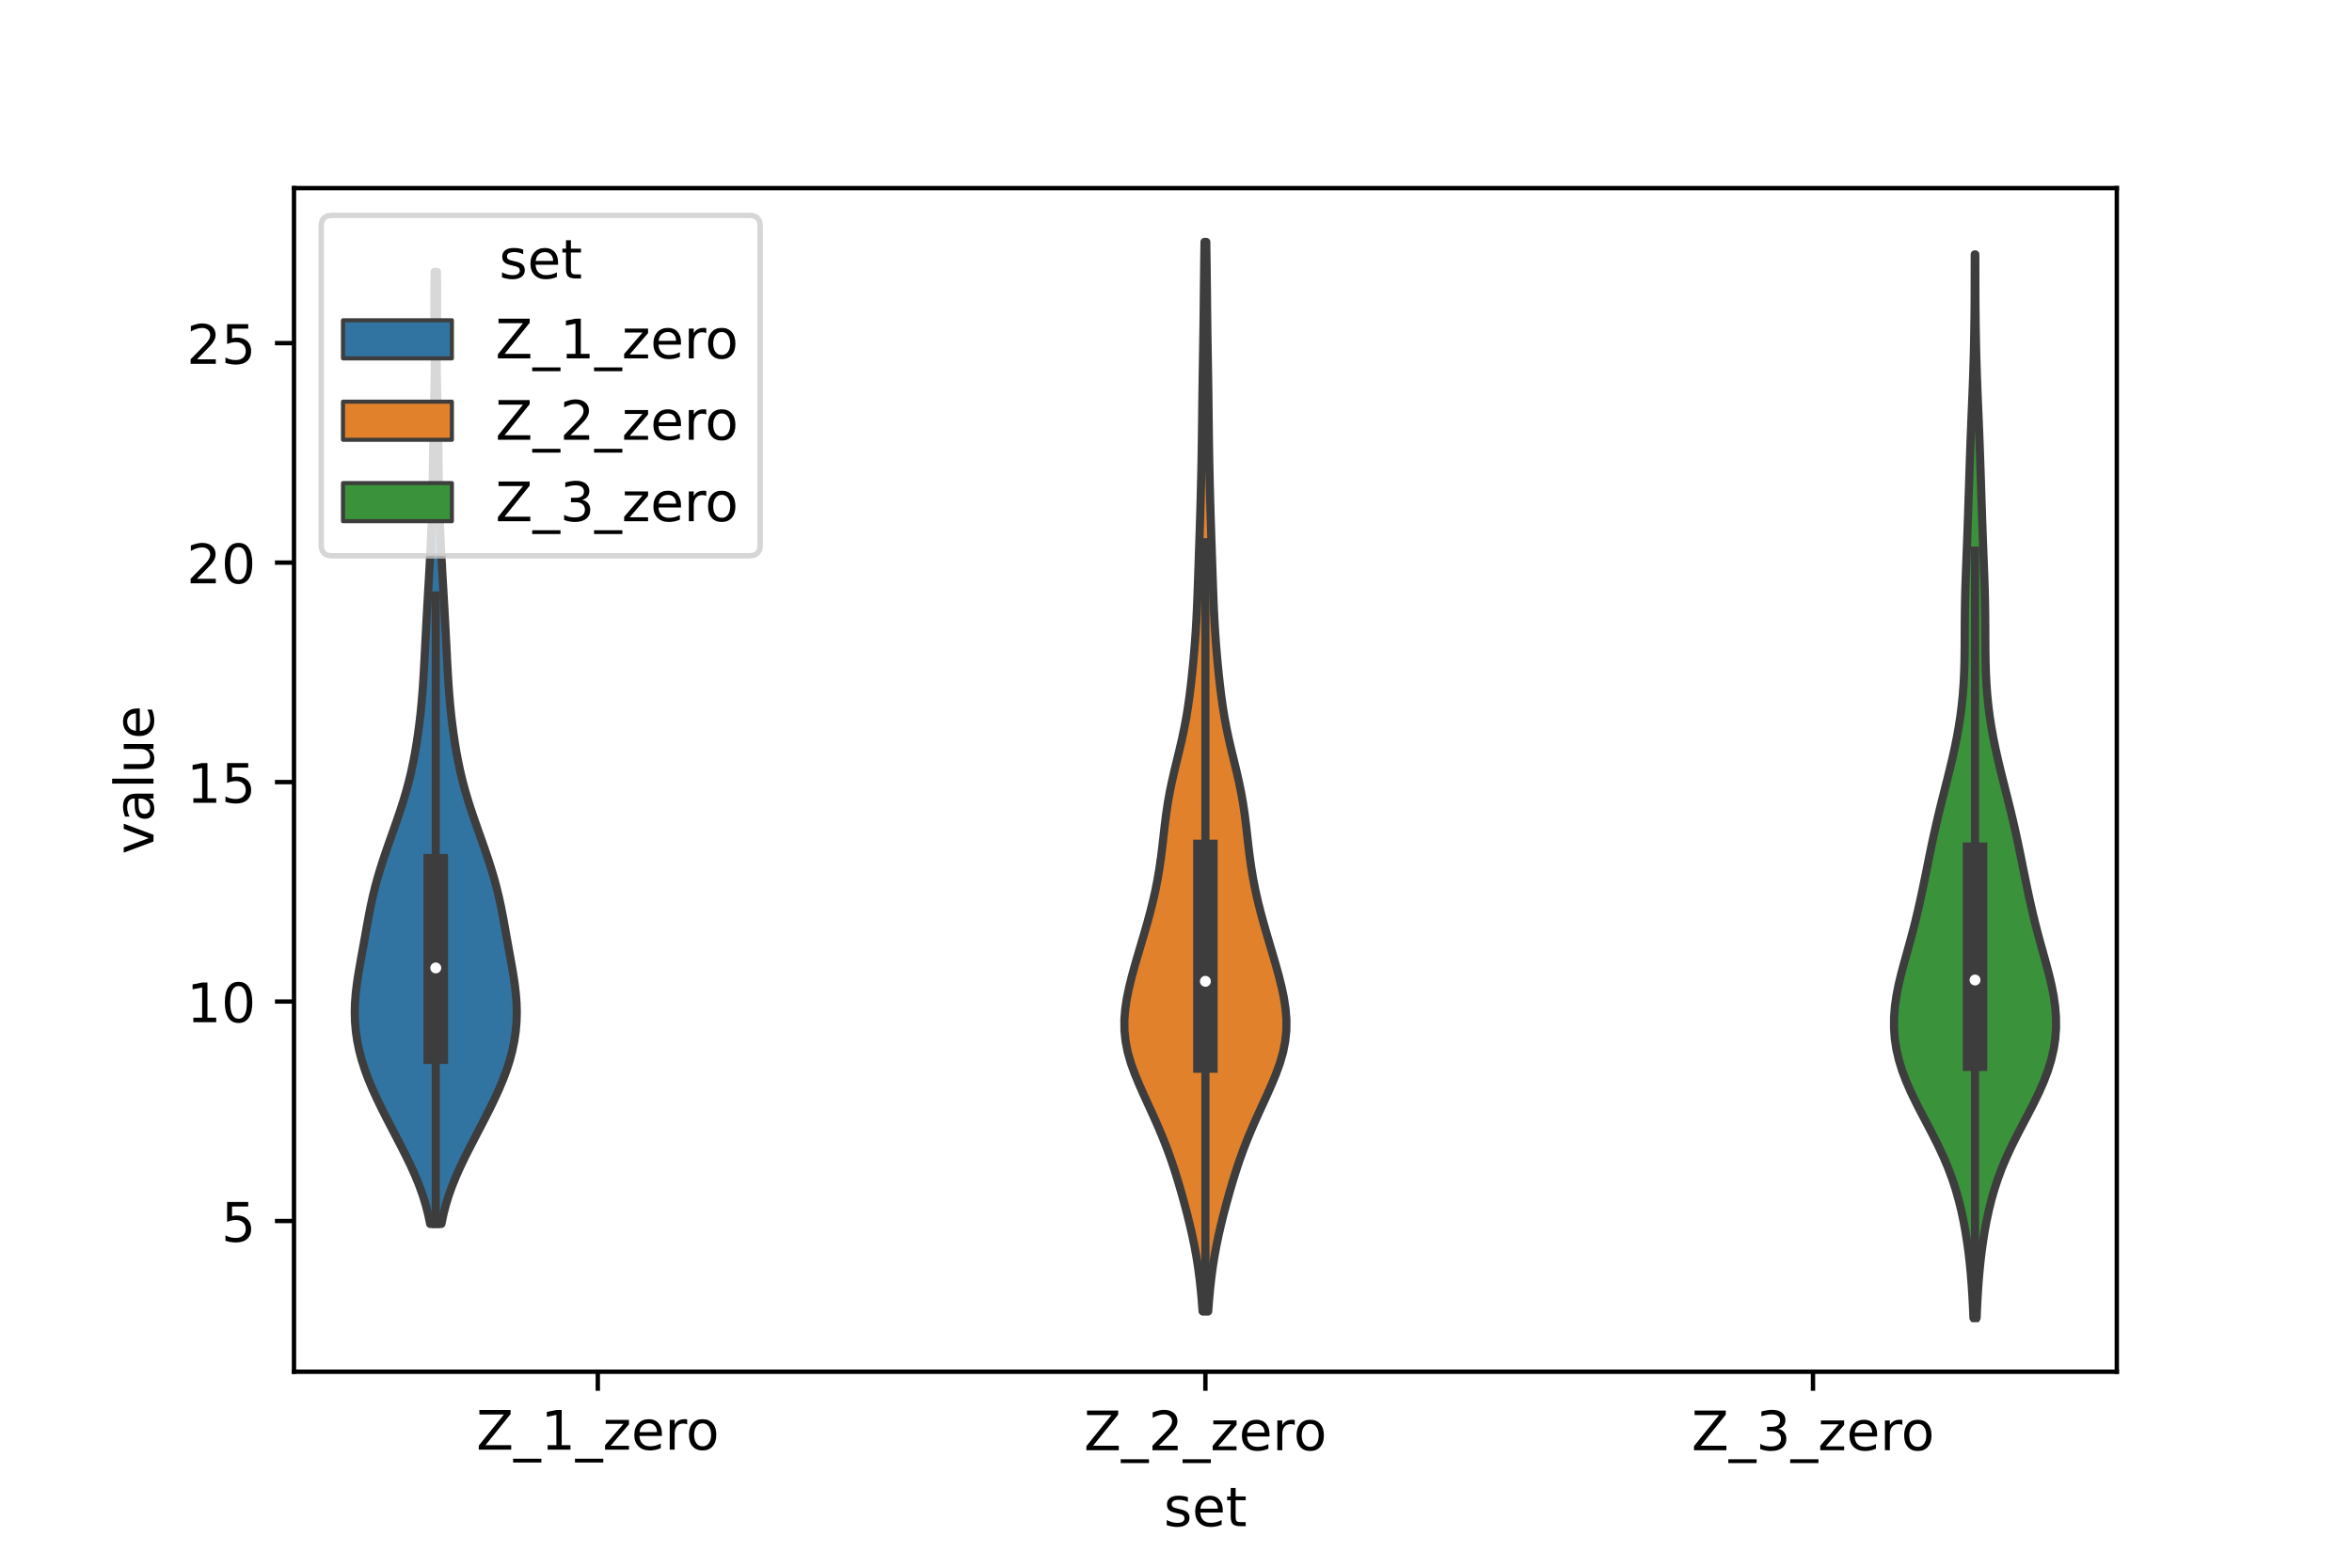 <?xml version="1.0" encoding="utf-8" standalone="no"?>
<!DOCTYPE svg PUBLIC "-//W3C//DTD SVG 1.1//EN"
  "http://www.w3.org/Graphics/SVG/1.1/DTD/svg11.dtd">
<!-- Created with matplotlib (https://matplotlib.org/) -->
<svg height="288pt" version="1.1" viewBox="0 0 432 288" width="432pt" xmlns="http://www.w3.org/2000/svg" xmlns:xlink="http://www.w3.org/1999/xlink">
 <defs>
  <style type="text/css">*{stroke-linecap:butt;stroke-linejoin:round;}</style>
 </defs>
 <g id="figure_1">
  <g id="patch_1">
   <path d="M 0 288 
L 432 288 
L 432 0 
L 0 0 
z
" style="fill:#ffffff;"/>
  </g>
  <g id="axes_1">
   <g id="patch_2">
    <path d="M 54 252 
L 388.8 252 
L 388.8 34.56 
L 54 34.56 
z
" style="fill:#ffffff;"/>
   </g>
   <g id="PolyCollection_1">
    <defs>
     <path d="M 81.072 -63.149 
L 79.008 -63.149 
L 78.637 -64.916 
L 78.182 -66.682 
L 77.636 -68.449 
L 77.001 -70.216 
L 76.281 -71.982 
L 75.487 -73.749 
L 74.635 -75.516 
L 73.743 -77.282 
L 72.828 -79.049 
L 71.907 -80.816 
L 70.993 -82.582 
L 70.101 -84.349 
L 69.244 -86.116 
L 68.437 -87.882 
L 67.695 -89.649 
L 67.033 -91.416 
L 66.462 -93.183 
L 65.992 -94.949 
L 65.626 -96.716 
L 65.365 -98.483 
L 65.211 -100.249 
L 65.16 -102.016 
L 65.208 -103.783 
L 65.345 -105.549 
L 65.558 -107.316 
L 65.826 -109.083 
L 66.128 -110.849 
L 66.446 -112.616 
L 66.766 -114.383 
L 67.081 -116.149 
L 67.396 -117.916 
L 67.72 -119.683 
L 68.068 -121.45 
L 68.451 -123.216 
L 68.881 -124.983 
L 69.36 -126.75 
L 69.888 -128.516 
L 70.457 -130.283 
L 71.057 -132.05 
L 71.676 -133.816 
L 72.302 -135.583 
L 72.921 -137.35 
L 73.521 -139.116 
L 74.089 -140.883 
L 74.615 -142.65 
L 75.092 -144.416 
L 75.518 -146.183 
L 75.896 -147.95 
L 76.23 -149.717 
L 76.526 -151.483 
L 76.79 -153.25 
L 77.024 -155.017 
L 77.23 -156.783 
L 77.407 -158.55 
L 77.559 -160.317 
L 77.689 -162.083 
L 77.801 -163.85 
L 77.901 -165.617 
L 77.994 -167.383 
L 78.084 -169.15 
L 78.174 -170.917 
L 78.265 -172.683 
L 78.36 -174.45 
L 78.458 -176.217 
L 78.559 -177.984 
L 78.662 -179.75 
L 78.764 -181.517 
L 78.865 -183.284 
L 78.963 -185.05 
L 79.056 -186.817 
L 79.144 -188.584 
L 79.224 -190.35 
L 79.295 -192.117 
L 79.356 -193.884 
L 79.407 -195.65 
L 79.446 -197.417 
L 79.476 -199.184 
L 79.5 -200.95 
L 79.521 -202.717 
L 79.543 -204.484 
L 79.569 -206.25 
L 79.6 -208.017 
L 79.637 -209.784 
L 79.679 -211.551 
L 79.723 -213.317 
L 79.766 -215.084 
L 79.804 -216.851 
L 79.834 -218.617 
L 79.854 -220.384 
L 79.862 -222.151 
L 79.86 -223.917 
L 79.848 -225.684 
L 79.83 -227.451 
L 79.811 -229.217 
L 79.796 -230.984 
L 79.789 -232.751 
L 79.793 -234.517 
L 79.808 -236.284 
L 79.833 -238.051 
L 80.247 -238.051 
L 80.247 -238.051 
L 80.272 -236.284 
L 80.287 -234.517 
L 80.291 -232.751 
L 80.284 -230.984 
L 80.269 -229.217 
L 80.25 -227.451 
L 80.232 -225.684 
L 80.22 -223.917 
L 80.218 -222.151 
L 80.226 -220.384 
L 80.246 -218.617 
L 80.276 -216.851 
L 80.314 -215.084 
L 80.357 -213.317 
L 80.401 -211.551 
L 80.443 -209.784 
L 80.48 -208.017 
L 80.511 -206.25 
L 80.537 -204.484 
L 80.559 -202.717 
L 80.58 -200.95 
L 80.604 -199.184 
L 80.634 -197.417 
L 80.673 -195.65 
L 80.724 -193.884 
L 80.785 -192.117 
L 80.856 -190.35 
L 80.936 -188.584 
L 81.024 -186.817 
L 81.117 -185.05 
L 81.215 -183.284 
L 81.316 -181.517 
L 81.418 -179.75 
L 81.521 -177.984 
L 81.622 -176.217 
L 81.72 -174.45 
L 81.815 -172.683 
L 81.906 -170.917 
L 81.996 -169.15 
L 82.086 -167.383 
L 82.179 -165.617 
L 82.279 -163.85 
L 82.391 -162.083 
L 82.521 -160.317 
L 82.673 -158.55 
L 82.85 -156.783 
L 83.056 -155.017 
L 83.29 -153.25 
L 83.554 -151.483 
L 83.85 -149.717 
L 84.184 -147.95 
L 84.562 -146.183 
L 84.988 -144.416 
L 85.465 -142.65 
L 85.991 -140.883 
L 86.559 -139.116 
L 87.159 -137.35 
L 87.778 -135.583 
L 88.404 -133.816 
L 89.023 -132.05 
L 89.623 -130.283 
L 90.192 -128.516 
L 90.72 -126.75 
L 91.199 -124.983 
L 91.629 -123.216 
L 92.012 -121.45 
L 92.36 -119.683 
L 92.684 -117.916 
L 92.999 -116.149 
L 93.314 -114.383 
L 93.634 -112.616 
L 93.952 -110.849 
L 94.254 -109.083 
L 94.522 -107.316 
L 94.735 -105.549 
L 94.872 -103.783 
L 94.92 -102.016 
L 94.869 -100.249 
L 94.715 -98.483 
L 94.454 -96.716 
L 94.088 -94.949 
L 93.618 -93.183 
L 93.047 -91.416 
L 92.385 -89.649 
L 91.643 -87.882 
L 90.836 -86.116 
L 89.979 -84.349 
L 89.087 -82.582 
L 88.173 -80.816 
L 87.252 -79.049 
L 86.337 -77.282 
L 85.445 -75.516 
L 84.593 -73.749 
L 83.799 -71.982 
L 83.079 -70.216 
L 82.444 -68.449 
L 81.898 -66.682 
L 81.443 -64.916 
L 81.072 -63.149 
z
" id="m7962084b80" style="stroke:#3d3d3d;stroke-width:1.5;"/>
    </defs>
    <g clip-path="url(#p804462917b)">
     <use style="fill:#3274a1;stroke:#3d3d3d;stroke-width:1.5;" x="0" xlink:href="#m7962084b80" y="288"/>
    </g>
   </g>
   <g id="PolyCollection_2">
    <defs>
     <path d="M 221.918 -47.105 
L 220.882 -47.105 
L 220.733 -49.089 
L 220.553 -51.074 
L 220.336 -53.058 
L 220.076 -55.043 
L 219.767 -57.027 
L 219.407 -59.011 
L 218.997 -60.996 
L 218.543 -62.98 
L 218.051 -64.964 
L 217.527 -66.949 
L 216.977 -68.933 
L 216.396 -70.917 
L 215.779 -72.902 
L 215.117 -74.886 
L 214.401 -76.87 
L 213.627 -78.855 
L 212.798 -80.839 
L 211.923 -82.823 
L 211.019 -84.808 
L 210.11 -86.792 
L 209.228 -88.777 
L 208.411 -90.761 
L 207.698 -92.745 
L 207.13 -94.73 
L 206.737 -96.714 
L 206.534 -98.698 
L 206.52 -100.683 
L 206.678 -102.667 
L 206.98 -104.651 
L 207.394 -106.636 
L 207.887 -108.62 
L 208.432 -110.604 
L 209.008 -112.589 
L 209.596 -114.573 
L 210.181 -116.558 
L 210.749 -118.542 
L 211.286 -120.526 
L 211.783 -122.511 
L 212.228 -124.495 
L 212.619 -126.479 
L 212.954 -128.464 
L 213.238 -130.448 
L 213.484 -132.432 
L 213.709 -134.417 
L 213.934 -136.401 
L 214.184 -138.385 
L 214.478 -140.37 
L 214.827 -142.354 
L 215.234 -144.339 
L 215.687 -146.323 
L 216.168 -148.307 
L 216.65 -150.292 
L 217.11 -152.276 
L 217.529 -154.26 
L 217.899 -156.245 
L 218.218 -158.229 
L 218.495 -160.213 
L 218.738 -162.198 
L 218.955 -164.182 
L 219.152 -166.166 
L 219.33 -168.151 
L 219.488 -170.135 
L 219.626 -172.12 
L 219.743 -174.104 
L 219.842 -176.088 
L 219.925 -178.073 
L 219.999 -180.057 
L 220.068 -182.041 
L 220.135 -184.026 
L 220.202 -186.01 
L 220.269 -187.994 
L 220.335 -189.979 
L 220.4 -191.963 
L 220.461 -193.947 
L 220.518 -195.932 
L 220.57 -197.916 
L 220.618 -199.901 
L 220.661 -201.885 
L 220.7 -203.869 
L 220.733 -205.854 
L 220.762 -207.838 
L 220.787 -209.822 
L 220.81 -211.807 
L 220.833 -213.791 
L 220.857 -215.775 
L 220.885 -217.76 
L 220.916 -219.744 
L 220.949 -221.728 
L 220.982 -223.713 
L 221.014 -225.697 
L 221.043 -227.682 
L 221.068 -229.666 
L 221.091 -231.65 
L 221.112 -233.635 
L 221.134 -235.619 
L 221.157 -237.603 
L 221.182 -239.588 
L 221.21 -241.572 
L 221.239 -243.556 
L 221.561 -243.556 
L 221.561 -243.556 
L 221.59 -241.572 
L 221.618 -239.588 
L 221.643 -237.603 
L 221.666 -235.619 
L 221.688 -233.635 
L 221.709 -231.65 
L 221.732 -229.666 
L 221.757 -227.682 
L 221.786 -225.697 
L 221.818 -223.713 
L 221.851 -221.728 
L 221.884 -219.744 
L 221.915 -217.76 
L 221.943 -215.775 
L 221.967 -213.791 
L 221.99 -211.807 
L 222.013 -209.822 
L 222.038 -207.838 
L 222.067 -205.854 
L 222.1 -203.869 
L 222.139 -201.885 
L 222.182 -199.901 
L 222.23 -197.916 
L 222.282 -195.932 
L 222.339 -193.947 
L 222.4 -191.963 
L 222.465 -189.979 
L 222.531 -187.994 
L 222.598 -186.01 
L 222.665 -184.026 
L 222.732 -182.041 
L 222.801 -180.057 
L 222.875 -178.073 
L 222.958 -176.088 
L 223.057 -174.104 
L 223.174 -172.12 
L 223.312 -170.135 
L 223.47 -168.151 
L 223.648 -166.166 
L 223.845 -164.182 
L 224.062 -162.198 
L 224.305 -160.213 
L 224.582 -158.229 
L 224.901 -156.245 
L 225.271 -154.26 
L 225.69 -152.276 
L 226.15 -150.292 
L 226.632 -148.307 
L 227.113 -146.323 
L 227.566 -144.339 
L 227.973 -142.354 
L 228.322 -140.37 
L 228.616 -138.385 
L 228.866 -136.401 
L 229.091 -134.417 
L 229.316 -132.432 
L 229.562 -130.448 
L 229.846 -128.464 
L 230.181 -126.479 
L 230.572 -124.495 
L 231.017 -122.511 
L 231.514 -120.526 
L 232.051 -118.542 
L 232.619 -116.558 
L 233.204 -114.573 
L 233.792 -112.589 
L 234.368 -110.604 
L 234.913 -108.62 
L 235.406 -106.636 
L 235.82 -104.651 
L 236.122 -102.667 
L 236.28 -100.683 
L 236.266 -98.698 
L 236.063 -96.714 
L 235.67 -94.73 
L 235.102 -92.745 
L 234.389 -90.761 
L 233.572 -88.777 
L 232.69 -86.792 
L 231.781 -84.808 
L 230.877 -82.823 
L 230.002 -80.839 
L 229.173 -78.855 
L 228.399 -76.87 
L 227.683 -74.886 
L 227.021 -72.902 
L 226.404 -70.917 
L 225.823 -68.933 
L 225.273 -66.949 
L 224.749 -64.964 
L 224.257 -62.98 
L 223.803 -60.996 
L 223.393 -59.011 
L 223.033 -57.027 
L 222.724 -55.043 
L 222.464 -53.058 
L 222.247 -51.074 
L 222.067 -49.089 
L 221.918 -47.105 
z
" id="m1479926afd" style="stroke:#3d3d3d;stroke-width:1.5;"/>
    </defs>
    <g clip-path="url(#p804462917b)">
     <use style="fill:#e1812c;stroke:#3d3d3d;stroke-width:1.5;" x="0" xlink:href="#m1479926afd" y="288"/>
    </g>
   </g>
   <g id="PolyCollection_3">
    <defs>
     <path d="M 363.052 -45.884 
L 362.468 -45.884 
L 362.384 -47.857 
L 362.282 -49.831 
L 362.155 -51.804 
L 362.001 -53.778 
L 361.814 -55.751 
L 361.59 -57.725 
L 361.325 -59.698 
L 361.015 -61.672 
L 360.654 -63.646 
L 360.234 -65.619 
L 359.746 -67.593 
L 359.181 -69.566 
L 358.529 -71.54 
L 357.786 -73.513 
L 356.95 -75.487 
L 356.031 -77.46 
L 355.044 -79.434 
L 354.016 -81.407 
L 352.977 -83.381 
L 351.961 -85.355 
L 351.004 -87.328 
L 350.137 -89.302 
L 349.388 -91.275 
L 348.778 -93.249 
L 348.32 -95.222 
L 348.02 -97.196 
L 347.88 -99.169 
L 347.892 -101.143 
L 348.047 -103.116 
L 348.328 -105.09 
L 348.716 -107.063 
L 349.186 -109.037 
L 349.71 -111.011 
L 350.259 -112.984 
L 350.808 -114.958 
L 351.338 -116.931 
L 351.84 -118.905 
L 352.311 -120.878 
L 352.755 -122.852 
L 353.176 -124.825 
L 353.583 -126.799 
L 353.981 -128.772 
L 354.379 -130.746 
L 354.785 -132.72 
L 355.208 -134.693 
L 355.652 -136.667 
L 356.118 -138.64 
L 356.604 -140.614 
L 357.101 -142.587 
L 357.601 -144.561 
L 358.091 -146.534 
L 358.562 -148.508 
L 359.003 -150.481 
L 359.405 -152.455 
L 359.761 -154.429 
L 360.065 -156.402 
L 360.316 -158.376 
L 360.512 -160.349 
L 360.658 -162.323 
L 360.757 -164.296 
L 360.817 -166.27 
L 360.849 -168.243 
L 360.862 -170.217 
L 360.87 -172.19 
L 360.881 -174.164 
L 360.902 -176.138 
L 360.939 -178.111 
L 360.991 -180.085 
L 361.056 -182.058 
L 361.131 -184.032 
L 361.208 -186.005 
L 361.285 -187.979 
L 361.359 -189.952 
L 361.429 -191.926 
L 361.495 -193.899 
L 361.56 -195.873 
L 361.624 -197.846 
L 361.688 -199.82 
L 361.753 -201.794 
L 361.82 -203.767 
L 361.89 -205.741 
L 361.963 -207.714 
L 362.041 -209.688 
L 362.122 -211.661 
L 362.206 -213.635 
L 362.287 -215.608 
L 362.364 -217.582 
L 362.434 -219.555 
L 362.496 -221.529 
L 362.549 -223.503 
L 362.593 -225.476 
L 362.629 -227.45 
L 362.657 -229.423 
L 362.677 -231.397 
L 362.69 -233.37 
L 362.698 -235.344 
L 362.702 -237.317 
L 362.704 -239.291 
L 362.707 -241.264 
L 362.813 -241.264 
L 362.813 -241.264 
L 362.816 -239.291 
L 362.818 -237.317 
L 362.822 -235.344 
L 362.83 -233.37 
L 362.843 -231.397 
L 362.863 -229.423 
L 362.891 -227.45 
L 362.927 -225.476 
L 362.971 -223.503 
L 363.024 -221.529 
L 363.086 -219.555 
L 363.156 -217.582 
L 363.233 -215.608 
L 363.314 -213.635 
L 363.398 -211.661 
L 363.479 -209.688 
L 363.557 -207.714 
L 363.63 -205.741 
L 363.7 -203.767 
L 363.767 -201.794 
L 363.832 -199.82 
L 363.896 -197.846 
L 363.96 -195.873 
L 364.025 -193.899 
L 364.091 -191.926 
L 364.161 -189.952 
L 364.235 -187.979 
L 364.312 -186.005 
L 364.389 -184.032 
L 364.464 -182.058 
L 364.529 -180.085 
L 364.581 -178.111 
L 364.618 -176.138 
L 364.639 -174.164 
L 364.65 -172.19 
L 364.658 -170.217 
L 364.671 -168.243 
L 364.703 -166.27 
L 364.763 -164.296 
L 364.862 -162.323 
L 365.008 -160.349 
L 365.204 -158.376 
L 365.455 -156.402 
L 365.759 -154.429 
L 366.115 -152.455 
L 366.517 -150.481 
L 366.958 -148.508 
L 367.429 -146.534 
L 367.919 -144.561 
L 368.419 -142.587 
L 368.916 -140.614 
L 369.402 -138.64 
L 369.868 -136.667 
L 370.312 -134.693 
L 370.735 -132.72 
L 371.141 -130.746 
L 371.539 -128.772 
L 371.937 -126.799 
L 372.344 -124.825 
L 372.765 -122.852 
L 373.209 -120.878 
L 373.68 -118.905 
L 374.182 -116.931 
L 374.712 -114.958 
L 375.261 -112.984 
L 375.81 -111.011 
L 376.334 -109.037 
L 376.804 -107.063 
L 377.192 -105.09 
L 377.473 -103.116 
L 377.628 -101.143 
L 377.64 -99.169 
L 377.5 -97.196 
L 377.2 -95.222 
L 376.742 -93.249 
L 376.132 -91.275 
L 375.383 -89.302 
L 374.516 -87.328 
L 373.559 -85.355 
L 372.543 -83.381 
L 371.504 -81.407 
L 370.476 -79.434 
L 369.489 -77.46 
L 368.57 -75.487 
L 367.734 -73.513 
L 366.991 -71.54 
L 366.339 -69.566 
L 365.774 -67.593 
L 365.286 -65.619 
L 364.866 -63.646 
L 364.505 -61.672 
L 364.195 -59.698 
L 363.93 -57.725 
L 363.706 -55.751 
L 363.519 -53.778 
L 363.365 -51.804 
L 363.238 -49.831 
L 363.136 -47.857 
L 363.052 -45.884 
z
" id="mbddbf130ac" style="stroke:#3d3d3d;stroke-width:1.5;"/>
    </defs>
    <g clip-path="url(#p804462917b)">
     <use style="fill:#3a923a;stroke:#3d3d3d;stroke-width:1.5;" x="0" xlink:href="#mbddbf130ac" y="288"/>
    </g>
   </g>
   <g id="patch_3">
    <path clip-path="url(#p804462917b)" d="M 109.8 264.629 
L 109.8 264.629 
L 109.8 264.629 
L 109.8 264.629 
z
" style="fill:#3274a1;stroke:#3d3d3d;stroke-linejoin:miter;stroke-width:0.75;"/>
   </g>
   <g id="patch_4">
    <path clip-path="url(#p804462917b)" d="M 109.8 264.629 
L 109.8 264.629 
L 109.8 264.629 
L 109.8 264.629 
z
" style="fill:#e1812c;stroke:#3d3d3d;stroke-linejoin:miter;stroke-width:0.75;"/>
   </g>
   <g id="patch_5">
    <path clip-path="url(#p804462917b)" d="M 109.8 264.629 
L 109.8 264.629 
L 109.8 264.629 
L 109.8 264.629 
z
" style="fill:#3a923a;stroke:#3d3d3d;stroke-linejoin:miter;stroke-width:0.75;"/>
   </g>
   <g id="matplotlib.axis_1">
    <g id="xtick_1">
     <g id="line2d_1">
      <defs>
       <path d="M 0 0 
L 0 3.5 
" id="md9389b2743" style="stroke:#000000;stroke-width:0.8;"/>
      </defs>
      <g>
       <use style="stroke:#000000;stroke-width:0.8;" x="109.8" xlink:href="#md9389b2743" y="252"/>
      </g>
     </g>
     <g id="text_1">
      <!-- Z_1_zero -->
      <g transform="translate(87.491 266.32)scale(0.1 -0.1)">
       <defs>
        <path d="M 5.609 72.906 
L 62.891 72.906 
L 62.891 65.375 
L 16.797 8.297 
L 64.016 8.297 
L 64.016 0 
L 4.5 0 
L 4.5 7.516 
L 50.594 64.594 
L 5.609 64.594 
z
" id="DejaVuSans-90"/>
        <path d="M 50.984 -16.609 
L 50.984 -23.578 
L -0.984 -23.578 
L -0.984 -16.609 
z
" id="DejaVuSans-95"/>
        <path d="M 12.406 8.297 
L 28.516 8.297 
L 28.516 63.922 
L 10.984 60.406 
L 10.984 69.391 
L 28.422 72.906 
L 38.281 72.906 
L 38.281 8.297 
L 54.391 8.297 
L 54.391 0 
L 12.406 0 
z
" id="DejaVuSans-49"/>
        <path d="M 5.516 54.688 
L 48.188 54.688 
L 48.188 46.484 
L 14.406 7.172 
L 48.188 7.172 
L 48.188 0 
L 4.297 0 
L 4.297 8.203 
L 38.094 47.516 
L 5.516 47.516 
z
" id="DejaVuSans-122"/>
        <path d="M 56.203 29.594 
L 56.203 25.203 
L 14.891 25.203 
Q 15.484 15.922 20.484 11.062 
Q 25.484 6.203 34.422 6.203 
Q 39.594 6.203 44.453 7.469 
Q 49.312 8.734 54.109 11.281 
L 54.109 2.781 
Q 49.266 0.734 44.188 -0.344 
Q 39.109 -1.422 33.891 -1.422 
Q 20.797 -1.422 13.156 6.188 
Q 5.516 13.812 5.516 26.812 
Q 5.516 40.234 12.766 48.109 
Q 20.016 56 32.328 56 
Q 43.359 56 49.781 48.891 
Q 56.203 41.797 56.203 29.594 
z
M 47.219 32.234 
Q 47.125 39.594 43.094 43.984 
Q 39.062 48.391 32.422 48.391 
Q 24.906 48.391 20.391 44.141 
Q 15.875 39.891 15.188 32.172 
z
" id="DejaVuSans-101"/>
        <path d="M 41.109 46.297 
Q 39.594 47.172 37.812 47.578 
Q 36.031 48 33.891 48 
Q 26.266 48 22.188 43.047 
Q 18.109 38.094 18.109 28.812 
L 18.109 0 
L 9.078 0 
L 9.078 54.688 
L 18.109 54.688 
L 18.109 46.188 
Q 20.953 51.172 25.484 53.578 
Q 30.031 56 36.531 56 
Q 37.453 56 38.578 55.875 
Q 39.703 55.766 41.062 55.516 
z
" id="DejaVuSans-114"/>
        <path d="M 30.609 48.391 
Q 23.391 48.391 19.188 42.75 
Q 14.984 37.109 14.984 27.297 
Q 14.984 17.484 19.156 11.844 
Q 23.344 6.203 30.609 6.203 
Q 37.797 6.203 41.984 11.859 
Q 46.188 17.531 46.188 27.297 
Q 46.188 37.016 41.984 42.703 
Q 37.797 48.391 30.609 48.391 
z
M 30.609 56 
Q 42.328 56 49.016 48.375 
Q 55.719 40.766 55.719 27.297 
Q 55.719 13.875 49.016 6.219 
Q 42.328 -1.422 30.609 -1.422 
Q 18.844 -1.422 12.172 6.219 
Q 5.516 13.875 5.516 27.297 
Q 5.516 40.766 12.172 48.375 
Q 18.844 56 30.609 56 
z
" id="DejaVuSans-111"/>
       </defs>
       <use xlink:href="#DejaVuSans-90"/>
       <use x="68.506" xlink:href="#DejaVuSans-95"/>
       <use x="118.506" xlink:href="#DejaVuSans-49"/>
       <use x="182.129" xlink:href="#DejaVuSans-95"/>
       <use x="232.129" xlink:href="#DejaVuSans-122"/>
       <use x="284.619" xlink:href="#DejaVuSans-101"/>
       <use x="346.143" xlink:href="#DejaVuSans-114"/>
       <use x="385.006" xlink:href="#DejaVuSans-111"/>
      </g>
     </g>
    </g>
    <g id="xtick_2">
     <g id="line2d_2">
      <g>
       <use style="stroke:#000000;stroke-width:0.8;" x="221.4" xlink:href="#md9389b2743" y="252"/>
      </g>
     </g>
     <g id="text_2">
      <!-- Z_2_zero -->
      <g transform="translate(199.091 266.422)scale(0.1 -0.1)">
       <defs>
        <path d="M 19.188 8.297 
L 53.609 8.297 
L 53.609 0 
L 7.328 0 
L 7.328 8.297 
Q 12.938 14.109 22.625 23.891 
Q 32.328 33.688 34.812 36.531 
Q 39.547 41.844 41.422 45.531 
Q 43.312 49.219 43.312 52.781 
Q 43.312 58.594 39.234 62.25 
Q 35.156 65.922 28.609 65.922 
Q 23.969 65.922 18.812 64.312 
Q 13.672 62.703 7.812 59.422 
L 7.812 69.391 
Q 13.766 71.781 18.938 73 
Q 24.125 74.219 28.422 74.219 
Q 39.75 74.219 46.484 68.547 
Q 53.219 62.891 53.219 53.422 
Q 53.219 48.922 51.531 44.891 
Q 49.859 40.875 45.406 35.406 
Q 44.188 33.984 37.641 27.219 
Q 31.109 20.453 19.188 8.297 
z
" id="DejaVuSans-50"/>
       </defs>
       <use xlink:href="#DejaVuSans-90"/>
       <use x="68.506" xlink:href="#DejaVuSans-95"/>
       <use x="118.506" xlink:href="#DejaVuSans-50"/>
       <use x="182.129" xlink:href="#DejaVuSans-95"/>
       <use x="232.129" xlink:href="#DejaVuSans-122"/>
       <use x="284.619" xlink:href="#DejaVuSans-101"/>
       <use x="346.143" xlink:href="#DejaVuSans-114"/>
       <use x="385.006" xlink:href="#DejaVuSans-111"/>
      </g>
     </g>
    </g>
    <g id="xtick_3">
     <g id="line2d_3">
      <g>
       <use style="stroke:#000000;stroke-width:0.8;" x="333" xlink:href="#md9389b2743" y="252"/>
      </g>
     </g>
     <g id="text_3">
      <!-- Z_3_zero -->
      <g transform="translate(310.691 266.422)scale(0.1 -0.1)">
       <defs>
        <path d="M 40.578 39.312 
Q 47.656 37.797 51.625 33 
Q 55.609 28.219 55.609 21.188 
Q 55.609 10.406 48.188 4.484 
Q 40.766 -1.422 27.094 -1.422 
Q 22.516 -1.422 17.656 -0.516 
Q 12.797 0.391 7.625 2.203 
L 7.625 11.719 
Q 11.719 9.328 16.594 8.109 
Q 21.484 6.891 26.812 6.891 
Q 36.078 6.891 40.938 10.547 
Q 45.797 14.203 45.797 21.188 
Q 45.797 27.641 41.281 31.266 
Q 36.766 34.906 28.719 34.906 
L 20.219 34.906 
L 20.219 43.016 
L 29.109 43.016 
Q 36.375 43.016 40.234 45.922 
Q 44.094 48.828 44.094 54.297 
Q 44.094 59.906 40.109 62.906 
Q 36.141 65.922 28.719 65.922 
Q 24.656 65.922 20.016 65.031 
Q 15.375 64.156 9.812 62.312 
L 9.812 71.094 
Q 15.438 72.656 20.344 73.438 
Q 25.25 74.219 29.594 74.219 
Q 40.828 74.219 47.359 69.109 
Q 53.906 64.016 53.906 55.328 
Q 53.906 49.266 50.438 45.094 
Q 46.969 40.922 40.578 39.312 
z
" id="DejaVuSans-51"/>
       </defs>
       <use xlink:href="#DejaVuSans-90"/>
       <use x="68.506" xlink:href="#DejaVuSans-95"/>
       <use x="118.506" xlink:href="#DejaVuSans-51"/>
       <use x="182.129" xlink:href="#DejaVuSans-95"/>
       <use x="232.129" xlink:href="#DejaVuSans-122"/>
       <use x="284.619" xlink:href="#DejaVuSans-101"/>
       <use x="346.143" xlink:href="#DejaVuSans-114"/>
       <use x="385.006" xlink:href="#DejaVuSans-111"/>
      </g>
     </g>
    </g>
    <g id="text_4">
     <!-- set -->
     <g transform="translate(213.759 280.378)scale(0.1 -0.1)">
      <defs>
       <path d="M 44.281 53.078 
L 44.281 44.578 
Q 40.484 46.531 36.375 47.5 
Q 32.281 48.484 27.875 48.484 
Q 21.188 48.484 17.844 46.438 
Q 14.5 44.391 14.5 40.281 
Q 14.5 37.156 16.891 35.375 
Q 19.281 33.594 26.516 31.984 
L 29.594 31.297 
Q 39.156 29.25 43.188 25.516 
Q 47.219 21.781 47.219 15.094 
Q 47.219 7.469 41.188 3.016 
Q 35.156 -1.422 24.609 -1.422 
Q 20.219 -1.422 15.453 -0.562 
Q 10.688 0.297 5.422 2 
L 5.422 11.281 
Q 10.406 8.688 15.234 7.391 
Q 20.062 6.109 24.812 6.109 
Q 31.156 6.109 34.562 8.281 
Q 37.984 10.453 37.984 14.406 
Q 37.984 18.062 35.516 20.016 
Q 33.062 21.969 24.703 23.781 
L 21.578 24.516 
Q 13.234 26.266 9.516 29.906 
Q 5.812 33.547 5.812 39.891 
Q 5.812 47.609 11.281 51.797 
Q 16.75 56 26.812 56 
Q 31.781 56 36.172 55.266 
Q 40.578 54.547 44.281 53.078 
z
" id="DejaVuSans-115"/>
       <path d="M 18.312 70.219 
L 18.312 54.688 
L 36.812 54.688 
L 36.812 47.703 
L 18.312 47.703 
L 18.312 18.016 
Q 18.312 11.328 20.141 9.422 
Q 21.969 7.516 27.594 7.516 
L 36.812 7.516 
L 36.812 0 
L 27.594 0 
Q 17.188 0 13.234 3.875 
Q 9.281 7.766 9.281 18.016 
L 9.281 47.703 
L 2.688 47.703 
L 2.688 54.688 
L 9.281 54.688 
L 9.281 70.219 
z
" id="DejaVuSans-116"/>
      </defs>
      <use xlink:href="#DejaVuSans-115"/>
      <use x="52.1" xlink:href="#DejaVuSans-101"/>
      <use x="113.623" xlink:href="#DejaVuSans-116"/>
     </g>
    </g>
   </g>
   <g id="matplotlib.axis_2">
    <g id="ytick_1">
     <g id="line2d_4">
      <defs>
       <path d="M 0 0 
L -3.5 0 
" id="md20a45eda8" style="stroke:#000000;stroke-width:0.8;"/>
      </defs>
      <g>
       <use style="stroke:#000000;stroke-width:0.8;" x="54" xlink:href="#md20a45eda8" y="224.311"/>
      </g>
     </g>
     <g id="text_5">
      <!-- 5 -->
      <g transform="translate(40.638 228.11)scale(0.1 -0.1)">
       <defs>
        <path d="M 10.797 72.906 
L 49.516 72.906 
L 49.516 64.594 
L 19.828 64.594 
L 19.828 46.734 
Q 21.969 47.469 24.109 47.828 
Q 26.266 48.188 28.422 48.188 
Q 40.625 48.188 47.75 41.5 
Q 54.891 34.812 54.891 23.391 
Q 54.891 11.625 47.562 5.094 
Q 40.234 -1.422 26.906 -1.422 
Q 22.312 -1.422 17.547 -0.641 
Q 12.797 0.141 7.719 1.703 
L 7.719 11.625 
Q 12.109 9.234 16.797 8.062 
Q 21.484 6.891 26.703 6.891 
Q 35.156 6.891 40.078 11.328 
Q 45.016 15.766 45.016 23.391 
Q 45.016 31 40.078 35.438 
Q 35.156 39.891 26.703 39.891 
Q 22.75 39.891 18.812 39.016 
Q 14.891 38.141 10.797 36.281 
z
" id="DejaVuSans-53"/>
       </defs>
       <use xlink:href="#DejaVuSans-53"/>
      </g>
     </g>
    </g>
    <g id="ytick_2">
     <g id="line2d_5">
      <g>
       <use style="stroke:#000000;stroke-width:0.8;" x="54" xlink:href="#md20a45eda8" y="183.993"/>
      </g>
     </g>
     <g id="text_6">
      <!-- 10 -->
      <g transform="translate(34.275 187.792)scale(0.1 -0.1)">
       <defs>
        <path d="M 31.781 66.406 
Q 24.172 66.406 20.328 58.906 
Q 16.5 51.422 16.5 36.375 
Q 16.5 21.391 20.328 13.891 
Q 24.172 6.391 31.781 6.391 
Q 39.453 6.391 43.281 13.891 
Q 47.125 21.391 47.125 36.375 
Q 47.125 51.422 43.281 58.906 
Q 39.453 66.406 31.781 66.406 
z
M 31.781 74.219 
Q 44.047 74.219 50.516 64.516 
Q 56.984 54.828 56.984 36.375 
Q 56.984 17.969 50.516 8.266 
Q 44.047 -1.422 31.781 -1.422 
Q 19.531 -1.422 13.062 8.266 
Q 6.594 17.969 6.594 36.375 
Q 6.594 54.828 13.062 64.516 
Q 19.531 74.219 31.781 74.219 
z
" id="DejaVuSans-48"/>
       </defs>
       <use xlink:href="#DejaVuSans-49"/>
       <use x="63.623" xlink:href="#DejaVuSans-48"/>
      </g>
     </g>
    </g>
    <g id="ytick_3">
     <g id="line2d_6">
      <g>
       <use style="stroke:#000000;stroke-width:0.8;" x="54" xlink:href="#md20a45eda8" y="143.675"/>
      </g>
     </g>
     <g id="text_7">
      <!-- 15 -->
      <g transform="translate(34.275 147.474)scale(0.1 -0.1)">
       <use xlink:href="#DejaVuSans-49"/>
       <use x="63.623" xlink:href="#DejaVuSans-53"/>
      </g>
     </g>
    </g>
    <g id="ytick_4">
     <g id="line2d_7">
      <g>
       <use style="stroke:#000000;stroke-width:0.8;" x="54" xlink:href="#md20a45eda8" y="103.356"/>
      </g>
     </g>
     <g id="text_8">
      <!-- 20 -->
      <g transform="translate(34.275 107.156)scale(0.1 -0.1)">
       <use xlink:href="#DejaVuSans-50"/>
       <use x="63.623" xlink:href="#DejaVuSans-48"/>
      </g>
     </g>
    </g>
    <g id="ytick_5">
     <g id="line2d_8">
      <g>
       <use style="stroke:#000000;stroke-width:0.8;" x="54" xlink:href="#md20a45eda8" y="63.038"/>
      </g>
     </g>
     <g id="text_9">
      <!-- 25 -->
      <g transform="translate(34.275 66.838)scale(0.1 -0.1)">
       <use xlink:href="#DejaVuSans-50"/>
       <use x="63.623" xlink:href="#DejaVuSans-53"/>
      </g>
     </g>
    </g>
    <g id="text_10">
     <!-- value -->
     <g transform="translate(28.195 156.938)rotate(-90)scale(0.1 -0.1)">
      <defs>
       <path d="M 2.984 54.688 
L 12.5 54.688 
L 29.594 8.797 
L 46.688 54.688 
L 56.203 54.688 
L 35.688 0 
L 23.484 0 
z
" id="DejaVuSans-118"/>
       <path d="M 34.281 27.484 
Q 23.391 27.484 19.188 25 
Q 14.984 22.516 14.984 16.5 
Q 14.984 11.719 18.141 8.906 
Q 21.297 6.109 26.703 6.109 
Q 34.188 6.109 38.703 11.406 
Q 43.219 16.703 43.219 25.484 
L 43.219 27.484 
z
M 52.203 31.203 
L 52.203 0 
L 43.219 0 
L 43.219 8.297 
Q 40.141 3.328 35.547 0.953 
Q 30.953 -1.422 24.312 -1.422 
Q 15.922 -1.422 10.953 3.297 
Q 6 8.016 6 15.922 
Q 6 25.141 12.172 29.828 
Q 18.359 34.516 30.609 34.516 
L 43.219 34.516 
L 43.219 35.406 
Q 43.219 41.609 39.141 45 
Q 35.062 48.391 27.688 48.391 
Q 23 48.391 18.547 47.266 
Q 14.109 46.141 10.016 43.891 
L 10.016 52.203 
Q 14.938 54.109 19.578 55.047 
Q 24.219 56 28.609 56 
Q 40.484 56 46.344 49.844 
Q 52.203 43.703 52.203 31.203 
z
" id="DejaVuSans-97"/>
       <path d="M 9.422 75.984 
L 18.406 75.984 
L 18.406 0 
L 9.422 0 
z
" id="DejaVuSans-108"/>
       <path d="M 8.5 21.578 
L 8.5 54.688 
L 17.484 54.688 
L 17.484 21.922 
Q 17.484 14.156 20.5 10.266 
Q 23.531 6.391 29.594 6.391 
Q 36.859 6.391 41.078 11.031 
Q 45.312 15.672 45.312 23.688 
L 45.312 54.688 
L 54.297 54.688 
L 54.297 0 
L 45.312 0 
L 45.312 8.406 
Q 42.047 3.422 37.719 1 
Q 33.406 -1.422 27.688 -1.422 
Q 18.266 -1.422 13.375 4.438 
Q 8.5 10.297 8.5 21.578 
z
M 31.109 56 
z
" id="DejaVuSans-117"/>
      </defs>
      <use xlink:href="#DejaVuSans-118"/>
      <use x="59.18" xlink:href="#DejaVuSans-97"/>
      <use x="120.459" xlink:href="#DejaVuSans-108"/>
      <use x="148.242" xlink:href="#DejaVuSans-117"/>
      <use x="211.621" xlink:href="#DejaVuSans-101"/>
     </g>
    </g>
   </g>
   <g id="line2d_9">
    <path clip-path="url(#p804462917b)" d="M 80.04 224.851 
L 80.04 109.39 
" style="fill:none;stroke:#3d3d3d;stroke-linecap:square;stroke-width:1.5;"/>
   </g>
   <g id="line2d_10">
    <path clip-path="url(#p804462917b)" d="M 80.04 193.215 
L 80.04 159.132 
" style="fill:none;stroke:#3d3d3d;stroke-linecap:square;stroke-width:4.5;"/>
   </g>
   <g id="line2d_11">
    <path clip-path="url(#p804462917b)" d="M 221.4 240.895 
L 221.4 99.619 
" style="fill:none;stroke:#3d3d3d;stroke-linecap:square;stroke-width:1.5;"/>
   </g>
   <g id="line2d_12">
    <path clip-path="url(#p804462917b)" d="M 221.4 194.831 
L 221.4 156.504 
" style="fill:none;stroke:#3d3d3d;stroke-linecap:square;stroke-width:4.5;"/>
   </g>
   <g id="line2d_13">
    <path clip-path="url(#p804462917b)" d="M 362.76 242.116 
L 362.76 101.158 
" style="fill:none;stroke:#3d3d3d;stroke-linecap:square;stroke-width:1.5;"/>
   </g>
   <g id="line2d_14">
    <path clip-path="url(#p804462917b)" d="M 362.76 194.497 
L 362.76 157.02 
" style="fill:none;stroke:#3d3d3d;stroke-linecap:square;stroke-width:4.5;"/>
   </g>
   <g id="patch_6">
    <path d="M 54 252 
L 54 34.56 
" style="fill:none;stroke:#000000;stroke-linecap:square;stroke-linejoin:miter;stroke-width:0.8;"/>
   </g>
   <g id="patch_7">
    <path d="M 388.8 252 
L 388.8 34.56 
" style="fill:none;stroke:#000000;stroke-linecap:square;stroke-linejoin:miter;stroke-width:0.8;"/>
   </g>
   <g id="patch_8">
    <path d="M 54 252 
L 388.8 252 
" style="fill:none;stroke:#000000;stroke-linecap:square;stroke-linejoin:miter;stroke-width:0.8;"/>
   </g>
   <g id="patch_9">
    <path d="M 54 34.56 
L 388.8 34.56 
" style="fill:none;stroke:#000000;stroke-linecap:square;stroke-linejoin:miter;stroke-width:0.8;"/>
   </g>
   <g id="PathCollection_1">
    <defs>
     <path d="M 0 1.5 
C 0.398 1.5 0.779 1.342 1.061 1.061 
C 1.342 0.779 1.5 0.398 1.5 0 
C 1.5 -0.398 1.342 -0.779 1.061 -1.061 
C 0.779 -1.342 0.398 -1.5 0 -1.5 
C -0.398 -1.5 -0.779 -1.342 -1.061 -1.061 
C -1.342 -0.779 -1.5 -0.398 -1.5 0 
C -1.5 0.398 -1.342 0.779 -1.061 1.061 
C -0.779 1.342 -0.398 1.5 0 1.5 
z
" id="md59f66a994" style="stroke:#3d3d3d;"/>
    </defs>
    <g clip-path="url(#p804462917b)">
     <use style="fill:#ffffff;stroke:#3d3d3d;" x="80.04" xlink:href="#md59f66a994" y="177.819"/>
    </g>
   </g>
   <g id="PathCollection_2">
    <g clip-path="url(#p804462917b)">
     <use style="fill:#ffffff;stroke:#3d3d3d;" x="221.4" xlink:href="#md59f66a994" y="180.278"/>
    </g>
   </g>
   <g id="PathCollection_3">
    <g clip-path="url(#p804462917b)">
     <use style="fill:#ffffff;stroke:#3d3d3d;" x="362.76" xlink:href="#md59f66a994" y="180.039"/>
    </g>
   </g>
   <g id="legend_1">
    <g id="patch_10">
     <path d="M 61 102.107 
L 137.619 102.107 
Q 139.619 102.107 139.619 100.107 
L 139.619 41.56 
Q 139.619 39.56 137.619 39.56 
L 61 39.56 
Q 59 39.56 59 41.56 
L 59 100.107 
Q 59 102.107 61 102.107 
z
" style="fill:#ffffff;opacity:0.8;stroke:#cccccc;stroke-linejoin:miter;"/>
    </g>
    <g id="text_11">
     <!-- set -->
     <g transform="translate(91.668 51.158)scale(0.1 -0.1)">
      <use xlink:href="#DejaVuSans-115"/>
      <use x="52.1" xlink:href="#DejaVuSans-101"/>
      <use x="113.623" xlink:href="#DejaVuSans-116"/>
     </g>
    </g>
    <g id="patch_11">
     <path d="M 63 65.837 
L 83 65.837 
L 83 58.837 
L 63 58.837 
z
" style="fill:#3274a1;stroke:#3d3d3d;stroke-linejoin:miter;stroke-width:0.75;"/>
    </g>
    <g id="text_12">
     <!-- Z_1_zero -->
     <g transform="translate(91 65.837)scale(0.1 -0.1)">
      <use xlink:href="#DejaVuSans-90"/>
      <use x="68.506" xlink:href="#DejaVuSans-95"/>
      <use x="118.506" xlink:href="#DejaVuSans-49"/>
      <use x="182.129" xlink:href="#DejaVuSans-95"/>
      <use x="232.129" xlink:href="#DejaVuSans-122"/>
      <use x="284.619" xlink:href="#DejaVuSans-101"/>
      <use x="346.143" xlink:href="#DejaVuSans-114"/>
      <use x="385.006" xlink:href="#DejaVuSans-111"/>
     </g>
    </g>
    <g id="patch_12">
     <path d="M 63 80.793 
L 83 80.793 
L 83 73.793 
L 63 73.793 
z
" style="fill:#e1812c;stroke:#3d3d3d;stroke-linejoin:miter;stroke-width:0.75;"/>
    </g>
    <g id="text_13">
     <!-- Z_2_zero -->
     <g transform="translate(91 80.793)scale(0.1 -0.1)">
      <use xlink:href="#DejaVuSans-90"/>
      <use x="68.506" xlink:href="#DejaVuSans-95"/>
      <use x="118.506" xlink:href="#DejaVuSans-50"/>
      <use x="182.129" xlink:href="#DejaVuSans-95"/>
      <use x="232.129" xlink:href="#DejaVuSans-122"/>
      <use x="284.619" xlink:href="#DejaVuSans-101"/>
      <use x="346.143" xlink:href="#DejaVuSans-114"/>
      <use x="385.006" xlink:href="#DejaVuSans-111"/>
     </g>
    </g>
    <g id="patch_13">
     <path d="M 63 95.749 
L 83 95.749 
L 83 88.749 
L 63 88.749 
z
" style="fill:#3a923a;stroke:#3d3d3d;stroke-linejoin:miter;stroke-width:0.75;"/>
    </g>
    <g id="text_14">
     <!-- Z_3_zero -->
     <g transform="translate(91 95.749)scale(0.1 -0.1)">
      <use xlink:href="#DejaVuSans-90"/>
      <use x="68.506" xlink:href="#DejaVuSans-95"/>
      <use x="118.506" xlink:href="#DejaVuSans-51"/>
      <use x="182.129" xlink:href="#DejaVuSans-95"/>
      <use x="232.129" xlink:href="#DejaVuSans-122"/>
      <use x="284.619" xlink:href="#DejaVuSans-101"/>
      <use x="346.143" xlink:href="#DejaVuSans-114"/>
      <use x="385.006" xlink:href="#DejaVuSans-111"/>
     </g>
    </g>
   </g>
  </g>
 </g>
 <defs>
  <clipPath id="p804462917b">
   <rect height="217.44" width="334.8" x="54" y="34.56"/>
  </clipPath>
 </defs>
</svg>
